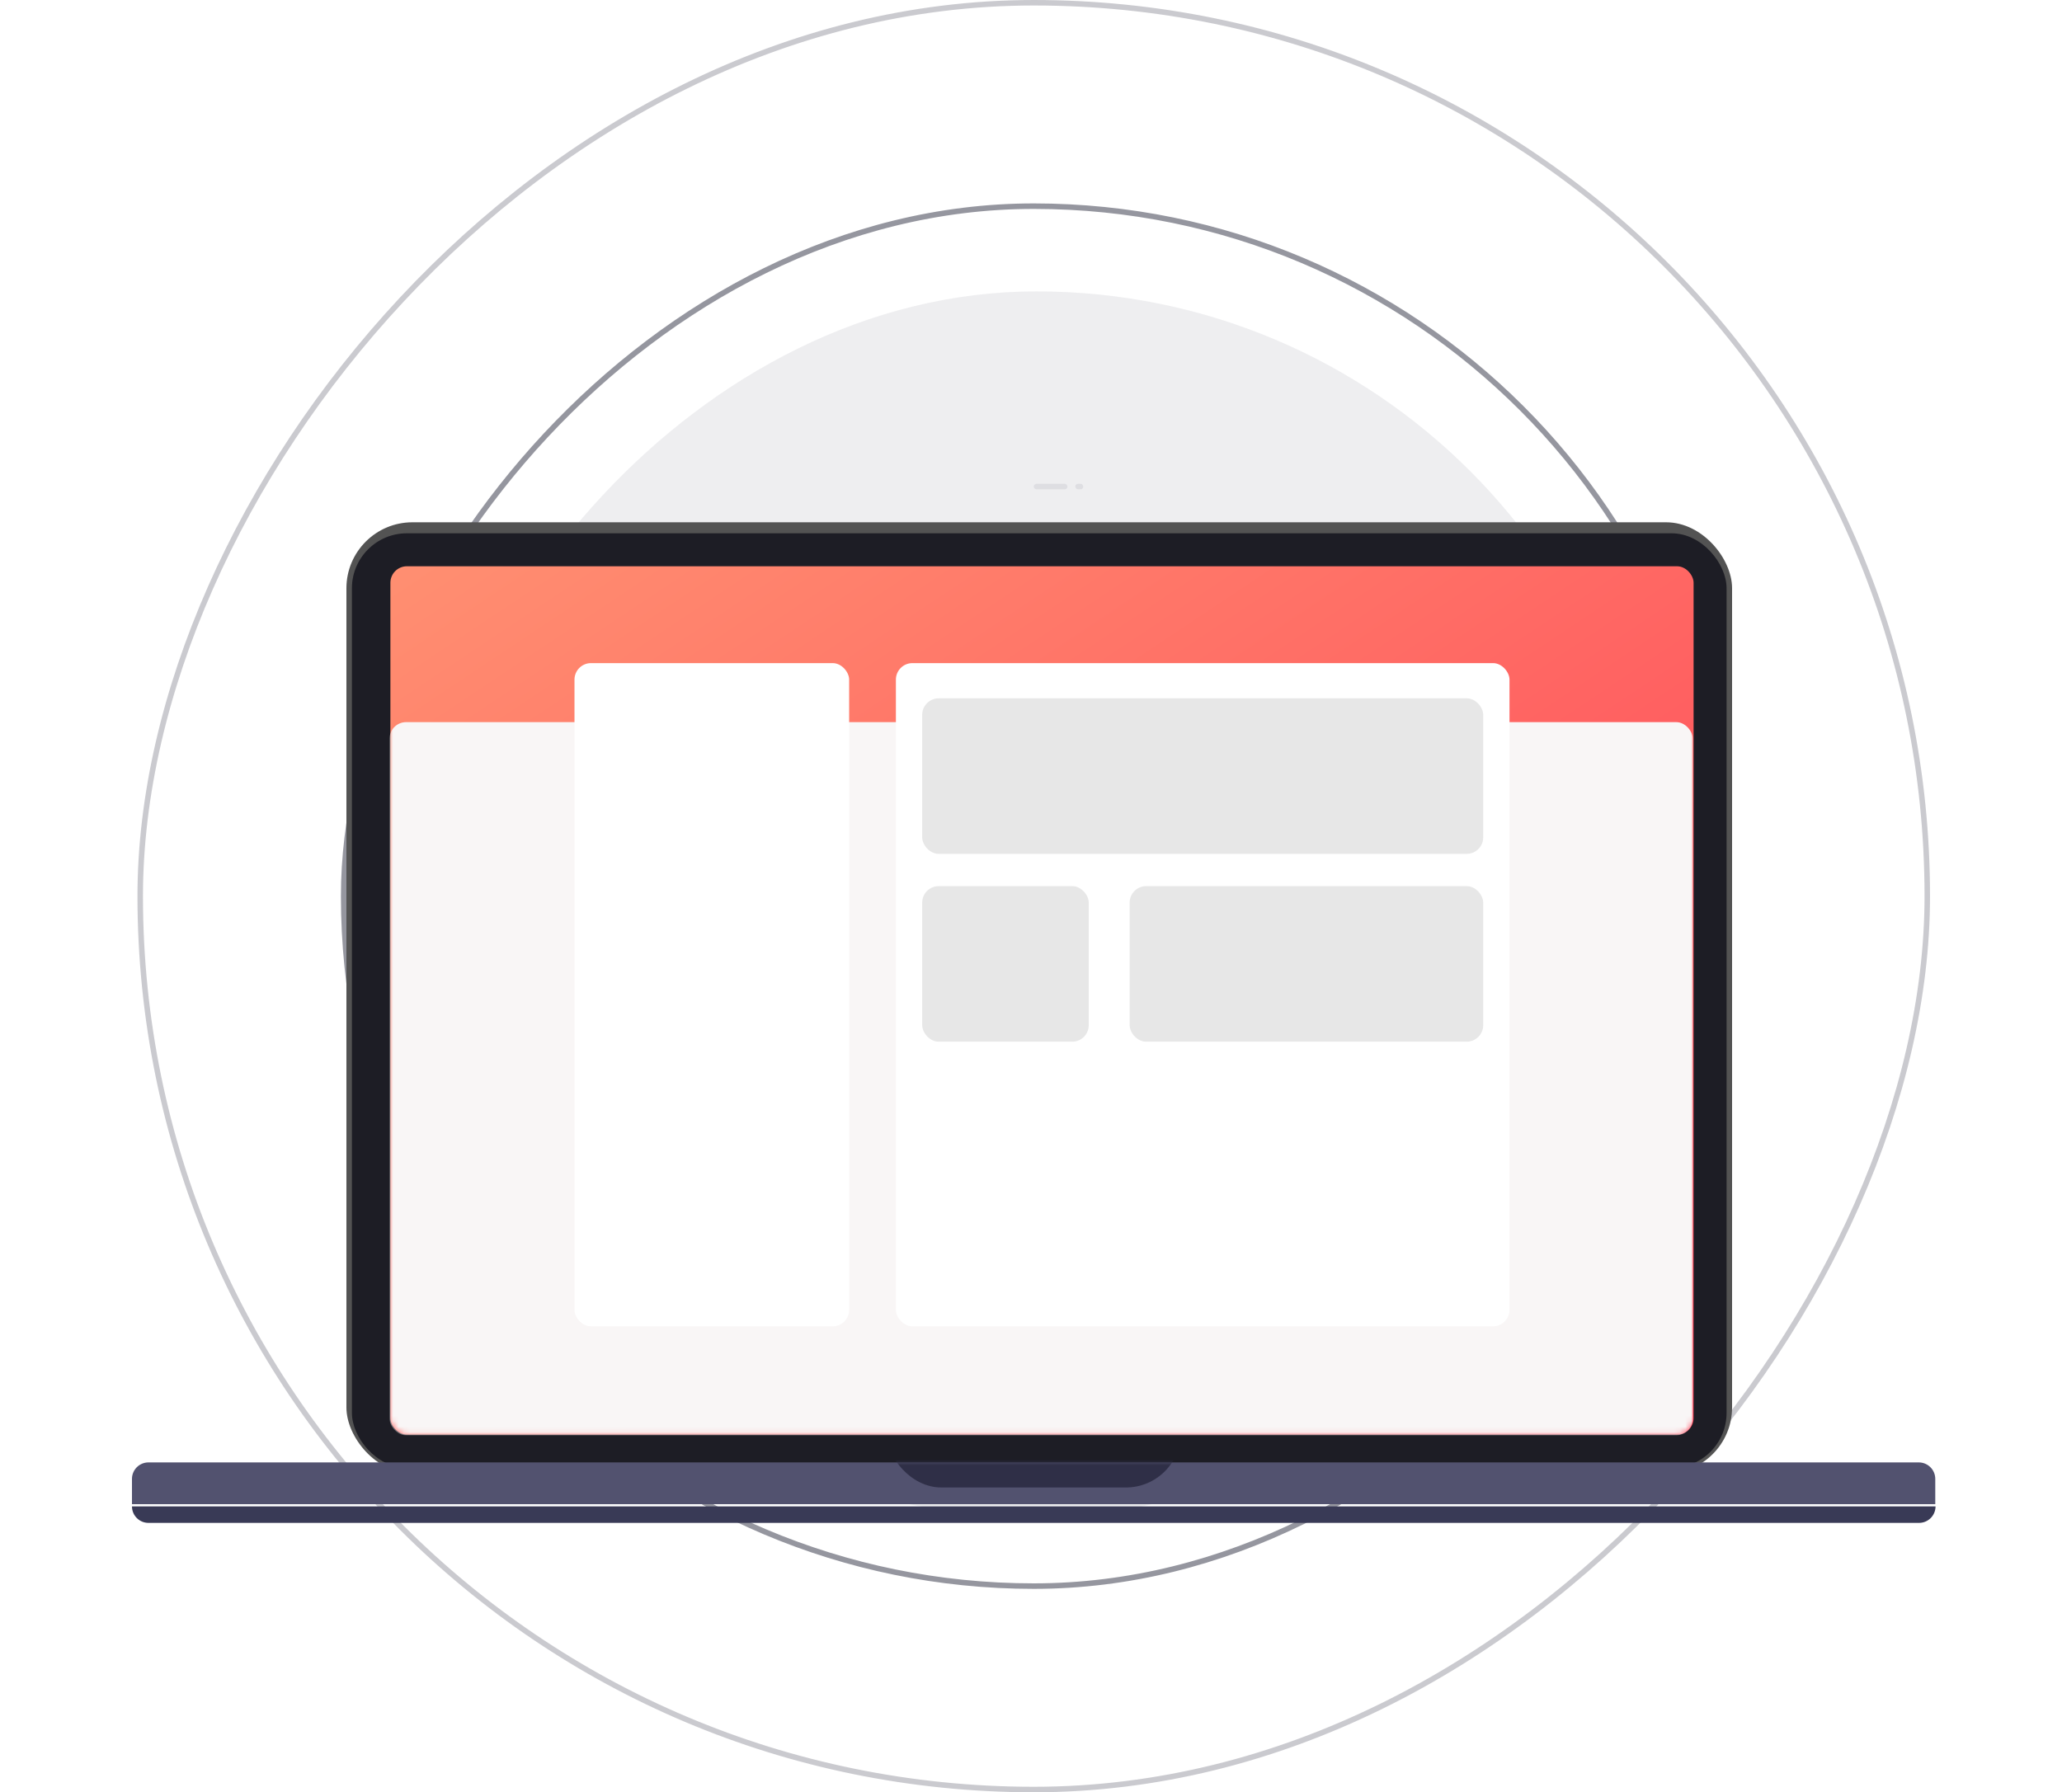 <svg width="375" height="326" viewBox="0 0 375 326" fill="none" xmlns="http://www.w3.org/2000/svg">
<rect opacity="0.08" width="223" height="223" rx="111.5" transform="matrix(1 0 0 -1 77 276)" fill="#2D2E40"/>
<rect opacity="0.5" x="0.5" y="-0.5" width="251" height="251" rx="125.5" transform="matrix(1 0 0 -1 62 288)" stroke="#2D2E40"/>
<rect opacity="0.25" x="0.5" y="-0.5" width="325" height="325" rx="162.5" transform="matrix(1 0 0 -1 25 325)" stroke="#2D2E40"/>
<g filter="url(#filter0_d)">
<rect x="63" y="75" width="252" height="173" rx="12" fill="#535353"/>
<rect x="64" y="77" width="250" height="170" rx="10" fill="#1D1D25"/>
<rect x="71" y="83" width="237" height="157.94" rx="3" fill="url(#paint0_linear)"/>
<mask id="mask0" mask-type="alpha" maskUnits="userSpaceOnUse" x="71" y="83" width="237" height="158">
<rect x="71" y="83" width="237" height="157.94" rx="3" fill="white"/>
</mask>
<g mask="url(#mask0)">
<rect x="70.848" y="111.352" width="237" height="129.709" rx="3" fill="#F9F6F6"/>
<rect x="104.478" y="100.615" width="49.951" height="120.635" rx="3" fill="white"/>
<rect x="162.93" y="100.615" width="111.592" height="120.635" rx="3" fill="white"/>
<rect x="167.713" y="107.02" width="102.027" height="28.291" rx="3" fill="#E7E7E7"/>
<rect x="167.713" y="141.182" width="30.289" height="28.291" rx="3" fill="#E7E7E7"/>
<rect x="205.442" y="141.182" width="64.298" height="28.291" rx="3" fill="#E7E7E7"/>
</g>
<rect opacity="0.098" x="188" y="68" width="6.12" height="1" rx="0.5" fill="#4A5166"/>
<rect opacity="0.098" x="195.56" y="68" width="1.44" height="1" rx="0.5" fill="#4A5166"/>
<path d="M24 249C24 247.343 25.343 246 27 246H348.953C350.609 246 351.953 247.343 351.953 249V253.602H24V249Z" fill="#52526F"/>
<mask id="mask1" mask-type="alpha" maskUnits="userSpaceOnUse" x="24" y="246" width="328" height="8">
<path d="M24 249C24 247.343 25.343 246 27 246H348.953C350.609 246 351.953 247.343 351.953 249V253.602H24V249Z" fill="white"/>
</mask>
<g mask="url(#mask1)">
<rect x="161.193" y="227.374" width="53.567" height="23.187" rx="10" fill="#2F2F47"/>
</g>
<path d="M24 254H352C352 255.657 350.657 257 349 257H27C25.343 257 24 255.657 24 254Z" fill="#393A56"/>
</g>
<defs>
<filter id="filter0_d" x="-16" y="48" width="408" height="269" filterUnits="userSpaceOnUse" color-interpolation-filters="sRGB">
<feFlood flood-opacity="0" result="BackgroundImageFix"/>
<feColorMatrix in="SourceAlpha" type="matrix" values="0 0 0 0 0 0 0 0 0 0 0 0 0 0 0 0 0 0 127 0"/>
<feOffset dy="20"/>
<feGaussianBlur stdDeviation="20"/>
<feColorMatrix type="matrix" values="0 0 0 0 0.422 0 0 0 0 0.554 0 0 0 0 0.894 0 0 0 0.243 0"/>
<feBlend mode="normal" in2="BackgroundImageFix" result="effect1_dropShadow"/>
<feBlend mode="normal" in="SourceGraphic" in2="effect1_dropShadow" result="shape"/>
</filter>
<linearGradient id="paint0_linear" x1="-47.5" y1="161.97" x2="98.269" y2="380.707" gradientUnits="userSpaceOnUse">
<stop stop-color="#FF8F71"/>
<stop offset="1" stop-color="#FF3E55"/>
</linearGradient>
</defs>
</svg>

